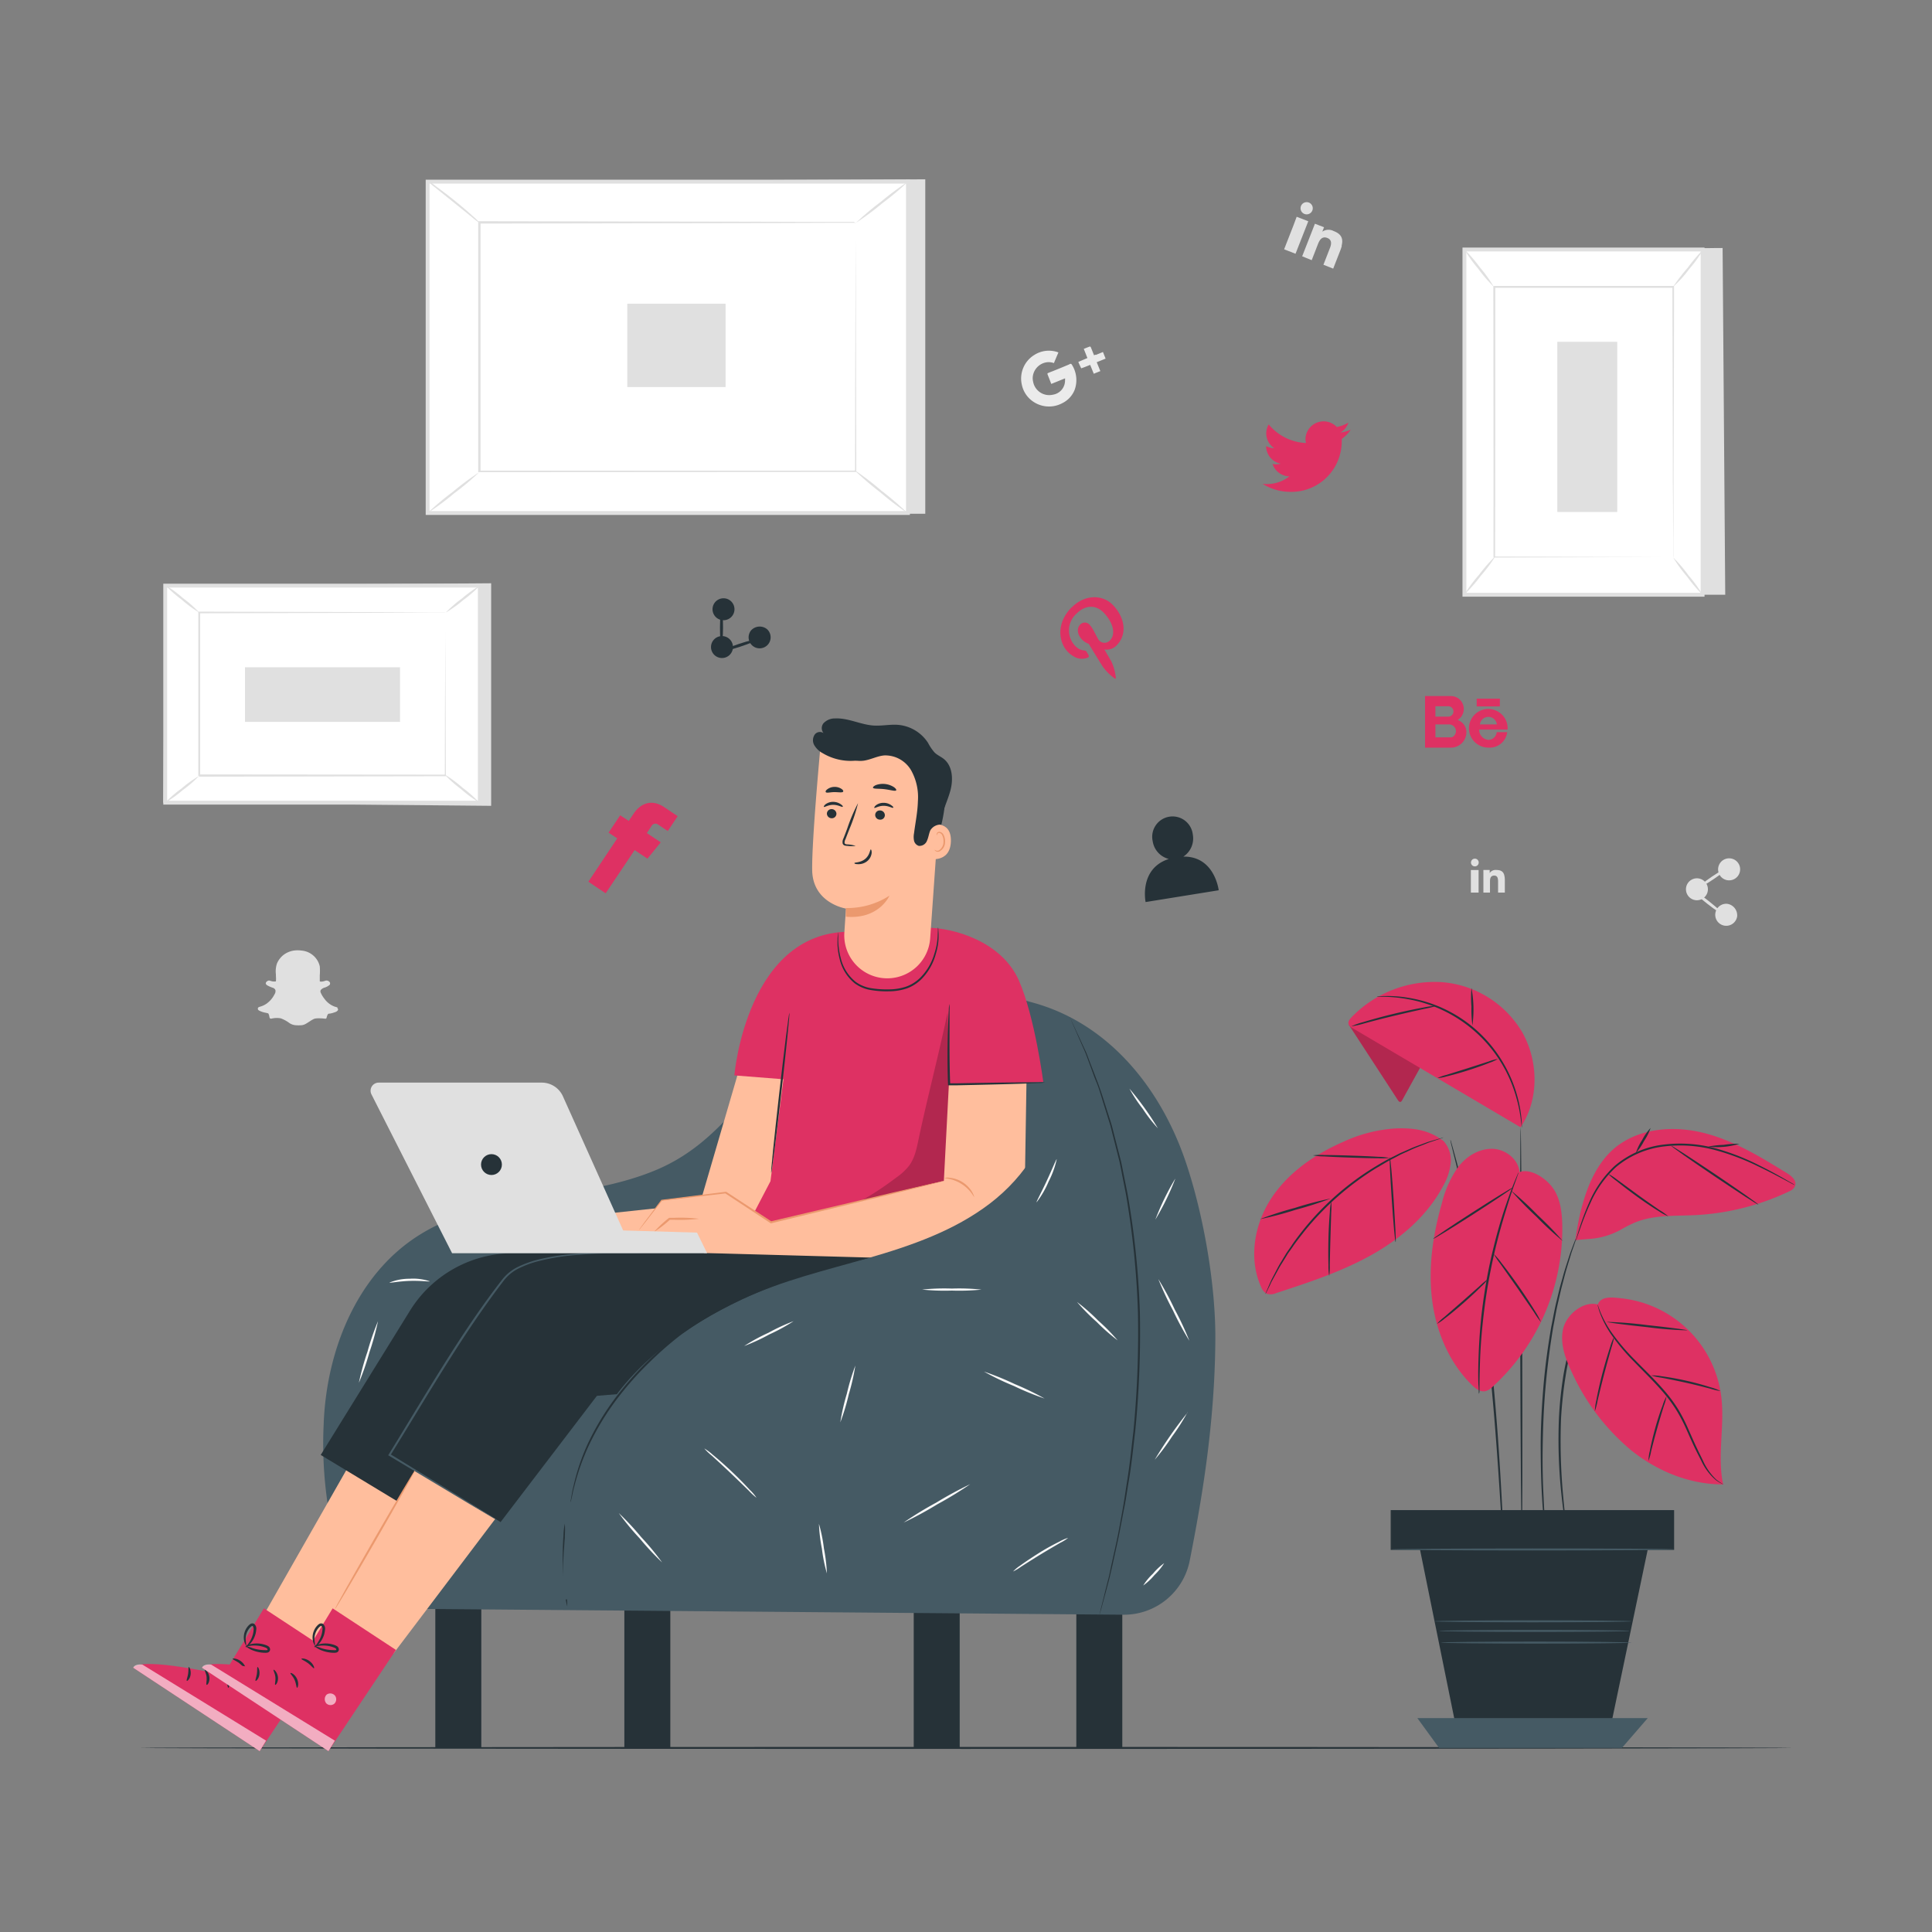 <svg xmlns="http://www.w3.org/2000/svg" viewBox="0 0 500 500"><rect x="0" y="0" width="500" height="500" fill="#808080" stroke="none"/><g id="freepik--background-complete--inject-2"><polygon points="239.46 46.41 239.46 132.96 115.15 132.96 110.67 47.01 239.46 46.41" style="fill:#e0e0e0"></polygon><rect x="129.94" y="27.74" width="85.76" height="124.31" transform="translate(82.93 262.72) rotate(-90)" style="fill:#fff"></rect><path d="M235.48,133.27H110.17V46.51H235.48Zm-124.31-1H234.48V47.51H111.17Z" style="fill:#e0e0e0"></path><rect x="124.13" y="57.67" width="97.38" height="64.45" style="fill:#fff"></rect><path d="M221.51,57.67h-1.86l-5.34,0-20.06.07-70.12.12.24-.24c0,19.69,0,41.51,0,64.44h0l-.26-.26,97.38,0-.2.21c0-19.63.08-35.71.11-46.91,0-5.6,0-10,.05-13,0-1.48,0-2.62,0-3.4s0-1.18,0-1.18,0,.37,0,1.13,0,1.9,0,3.37c0,3,0,7.33.05,12.91,0,11.23.07,27.36.11,47v.2h-.21l-97.38.06h-.26v-.26h0c0-22.93,0-44.75,0-64.44v-.24h.24l70.27.12,20,.06,5.3,0h1.35Z" style="fill:#e0e0e0"></path><path d="M110.67,46.77a12.65,12.65,0,0,1,2.12,1.41c1.26.93,3,2.23,4.86,3.73s3.52,2.91,4.68,4a10.51,10.51,0,0,1,1.8,1.8,14.78,14.78,0,0,1-2-1.52l-4.76-3.84c-1.79-1.43-3.4-2.74-4.77-3.84A12.44,12.44,0,0,1,110.67,46.77Z" style="fill:#e0e0e0"></path><path d="M235,47a70.73,70.73,0,0,1-6.57,5.53,70.57,70.57,0,0,1-6.9,5.13,71.46,71.46,0,0,1,6.57-5.54A71.37,71.37,0,0,1,235,47Z" style="fill:#e0e0e0"></path><path d="M234.88,132.78,221,121.55" style="fill:#fff"></path><path d="M221,121.55a75.25,75.25,0,0,1,7.09,5.42,77.52,77.52,0,0,1,6.77,5.81,74.82,74.82,0,0,1-7.1-5.41A77.21,77.21,0,0,1,221,121.55Z" style="fill:#e0e0e0"></path><path d="M110.67,132.77a70,70,0,0,1,6.5-5.47,70.24,70.24,0,0,1,6.83-5.07,66.83,66.83,0,0,1-6.51,5.48A66.46,66.46,0,0,1,110.67,132.77Z" style="fill:#e0e0e0"></path><rect x="164.27" y="76.66" width="21.58" height="25.44" transform="translate(85.68 264.44) rotate(-90)" style="fill:#e0e0e0"></rect><polygon points="127.11 150.95 127.11 208.55 42.24 207.74 42.76 151.57 127.11 150.95" style="fill:#e0e0e0"></polygon><rect x="55.38" y="138.94" width="56.17" height="81.42" transform="translate(-96.18 263.12) rotate(-90)" style="fill:#fff"></rect><path d="M124.67,208.23H42.26V151.06h82.41Zm-81.41-1h80.41V152.06H43.26Z" style="fill:#e0e0e0"></path><rect x="51.58" y="158.54" width="63.78" height="42.21" style="fill:#fff"></rect><path d="M115.36,158.54l-.32,0h-.91l-3.51,0-13.15.06-45.89.12.23-.24c0,12.9,0,27.19,0,42.21h0l-.26-.27,63.78.06-.21.21c0-12.84.08-23.36.11-30.7,0-3.66,0-6.53,0-8.5,0-1,0-1.71,0-2.24s0-.78,0-.78,0,.24,0,.74,0,1.25,0,2.2c0,2,0,4.81.06,8.45,0,7.37.06,17.94.1,30.83v.2h-.2L51.58,201l-.26-.26h0c0-15,0-29.31,0-42.21v-.24h.24l46.05.12,13.09.07,3.46,0,.89,0Z" style="fill:#e0e0e0"></path><path d="M42.76,151.41a30.53,30.53,0,0,1,4.57,3.36,31.92,31.92,0,0,1,4.25,3.77A30.52,30.52,0,0,1,47,155.17,31,31,0,0,1,42.76,151.41Z" style="fill:#e0e0e0"></path><path d="M124.17,151.56a30,30,0,0,1-4.24,3.7,30.55,30.55,0,0,1-4.57,3.28,31.11,31.11,0,0,1,4.24-3.69A31.72,31.72,0,0,1,124.17,151.56Z" style="fill:#e0e0e0"></path><path d="M124.11,207.74,115,200.38" style="fill:#fff"></path><path d="M115,200.38a33.6,33.6,0,0,1,4.71,3.48,33.37,33.37,0,0,1,4.37,3.88,32.63,32.63,0,0,1-4.7-3.47A32.71,32.71,0,0,1,115,200.38Z" style="fill:#e0e0e0"></path><path d="M42.76,207.73a29.73,29.73,0,0,1,4.2-3.65,29.85,29.85,0,0,1,4.53-3.25,30.62,30.62,0,0,1-4.21,3.66A29.55,29.55,0,0,1,42.76,207.73Z" style="fill:#e0e0e0"></path><rect x="76.4" y="159.68" width="14.13" height="40.13" transform="translate(-96.28 263.22) rotate(-90)" style="fill:#e0e0e0"></rect><polygon points="446.49 153.92 383.28 153.92 384.17 64.57 445.81 64.18 446.49 153.92" style="fill:#e0e0e0"></polygon><rect x="378.99" y="64.57" width="61.64" height="89.35" style="fill:#fff"></rect><path d="M441.13,154.42H378.49V64.07h62.64Zm-61.64-1h60.64V65.07H379.49Z" style="fill:#e0e0e0"></path><rect x="386.65" y="74.25" width="46.33" height="70" style="fill:#fff"></rect><path d="M433,144.24s0-.12,0-.34l0-1c0-.89,0-2.18,0-3.85,0-3.37,0-8.26-.07-14.43,0-12.34-.07-29.81-.12-50.37l.24.24-46.32,0h0l.26-.26c0,26.4,0,50.74-.06,70l-.2-.2,33.69.11,9.33,0,2.45,0,.85,0s-.26,0-.81,0l-2.41,0-9.28.05-33.82.11h-.21v-.21c0-19.25,0-43.59-.05-70V74h.26L433,74h.24v.24c0,20.63-.09,38.15-.12,50.53,0,6.15,0,11-.06,14.38,0,1.64,0,2.91,0,3.8,0,.41,0,.73,0,1A1.64,1.64,0,0,1,433,144.24Z" style="fill:#e0e0e0"></path><path d="M440.8,64.57a33.51,33.51,0,0,1-3.63,5.06,29.45,29.45,0,0,1-4.2,4.62,50.05,50.05,0,0,1,3.79-4.94A42.67,42.67,0,0,1,440.8,64.57Z" style="fill:#e0e0e0"></path><path d="M440.63,153.92a36.48,36.48,0,0,1-4-4.67,37.06,37.06,0,0,1-3.63-5,37.48,37.48,0,0,1,4,4.68A37.05,37.05,0,0,1,440.63,153.92Z" style="fill:#e0e0e0"></path><path d="M379,153.85l8.07-10" style="fill:#fff"></path><path d="M387.05,143.89a39.65,39.65,0,0,1-3.83,5.14,39.26,39.26,0,0,1-4.24,4.82,39.65,39.65,0,0,1,3.83-5.14A40.2,40.2,0,0,1,387.05,143.89Z" style="fill:#e0e0e0"></path><path d="M379,64.57a35.83,35.83,0,0,1,4,4.63,34.9,34.9,0,0,1,3.58,5,35.83,35.83,0,0,1-4-4.63A34.9,34.9,0,0,1,379,64.57Z" style="fill:#e0e0e0"></path><rect x="403.03" y="88.46" width="15.51" height="44.04" style="fill:#e0e0e0"></rect><path d="M276.84,94.25c-1.45.62-2.91,1.21-4.37,1.8-.41.16-.85.32-1.25.5-.08,0-.17.19-.15.24.33.85.67,1.7,1,2.57l3.56-1.44a1.7,1.7,0,0,1,0,.48,3.71,3.71,0,0,1-3.16,3.75,4.23,4.23,0,0,1-5.1-3.37,4.34,4.34,0,0,1-.11-1,4.25,4.25,0,0,1,3.49-4,3.86,3.86,0,0,1,2,.19c.39-.93.76-1.81,1.17-2.76a.65.65,0,0,1-.22-.08,7,7,0,0,0-6,.72,7.15,7.15,0,0,0-3.26,7.67,7,7,0,0,0,1.76,3.41,7.28,7.28,0,0,0,8.76,1.39,6.55,6.55,0,0,0,3.14-3.38,7.41,7.41,0,0,0-.65-6.48c-.19-.35-.36-.35-.7-.22Zm6.71-2.47-.44.17,0-.08-.13-.31c-.22-.56-.44-1.12-.68-1.69,0-.09-.21-.21-.26-.19-.51.18-1,.39-1.56.61.27.68.53,1.32.79,2,.05.12.11.25.15.37l-2.35,1,.17.43c.19.4.38.83.58,1.23.41-.14.83-.29,1.25-.46s.69-.28,1.07-.43c.32.81.63,1.56.93,2.3.57-.25,1.11-.45,1.7-.69l-.94-2.3,2.3-.93c-.18-.45-.35-.86-.52-1.3-.06-.15-.11-.28-.17-.41l-1.86.76Z" style="fill:#ebebeb;fill-rule:evenodd"></path><path d="M380.66,226.7V231h2v-5.84h-2Zm8.72.24c-.13-1.11-.64-1.79-2.13-1.79a1.83,1.83,0,0,0-1.72.79h0v-.79h-1.63V231h1.71v-2.9c0-.76.15-1.5,1.09-1.5s1,.87,1,1.56V231h1.75v-3.21a7.3,7.3,0,0,0-.05-.84Zm-7.69-4.72a1,1,0,1,0,1,1,1,1,0,0,0-1-1Z" style="fill:#e0e0e0;fill-rule:evenodd"></path><path d="M442,230.31a2.84,2.84,0,1,1-2.66-3A2.84,2.84,0,0,1,442,230.31Z" style="fill:#e0e0e0"></path><path d="M450.34,225.14a2.85,2.85,0,1,1-2.66-3A2.84,2.84,0,0,1,450.34,225.14Z" style="fill:#e0e0e0"></path><path d="M449.57,237.17a2.85,2.85,0,1,1-2.64-3.27A3,3,0,0,1,449.57,237.17Z" style="fill:#e0e0e0"></path><path d="M445.92,236.57c-.13.17-1.95-1-4.06-2.66s-3.71-3.12-3.58-3.29,2,1,4.06,2.67S446.05,236.4,445.92,236.57Z" style="fill:#e0e0e0"></path><path d="M446.92,224.72c.12.18-1.43,1.44-3.45,2.81s-3.77,2.33-3.89,2.15,1.42-1.43,3.45-2.8S446.8,224.54,446.92,224.72Z" style="fill:#e0e0e0"></path><path d="M334.75,58.32l-2.42,6.2,2.95,1.15L337.9,59l.68-1.74-3-1.16Zm12.46,5.27c.43-1.68.08-3-2.08-3.8a2.83,2.83,0,0,0-2.92.17h0l.45-1.15-2.36-.91-.63,1.62L337,66.33l2.47,1,1.63-4.19c.43-1.1,1.07-2.08,2.42-1.55s1,1.83.58,2.82l-1.6,4.11,2.53,1,1.81-4.63a11.19,11.19,0,0,0,.41-1.24Zm-8.46-11.16a1.58,1.58,0,1,0,.9,2,1.58,1.58,0,0,0-.9-2Z" style="fill:#e0e0e0;fill-rule:evenodd"></path><path d="M87.39,260.79v0h0a2.1,2.1,0,0,0-.67-.24h0a5.67,5.67,0,0,1-2.71-2,7.23,7.23,0,0,1-1-1.63h0a.76.76,0,0,1,0-.7h0a2,2,0,0,1,.93-.61h0a3.67,3.67,0,0,0,1.26-.64h0a.54.54,0,0,0,.2-.24.32.32,0,0,1,0-.09.59.59,0,0,0,0-.34h0a1,1,0,0,0-.43-.42h0a1,1,0,0,0-.77-.07h0a2.78,2.78,0,0,1-.67.19s0,0,0,0a1.93,1.93,0,0,1-.77,0,.62.62,0,0,0,0-.17h0c0-.45,0-.92,0-1.43h0a14.64,14.64,0,0,0,0-2.29v0a5.23,5.23,0,0,0-2.15-3.18A5.29,5.29,0,0,0,78,246h0a7.46,7.46,0,0,0-1-.06,5.88,5.88,0,0,0-3.57,1.15,5.64,5.64,0,0,0-1.76,2.28h0a6.46,6.46,0,0,0-.27,2.78h0c0,.62.08,1.23,0,1.83,0,0,0,0,0,0a2.69,2.69,0,0,1-.89,0h0a6,6,0,0,1-.68-.19h0a.73.73,0,0,0-.67.15h0a.69.69,0,0,0-.38.57.06.06,0,0,0,0,0h0a.62.62,0,0,0,.22.37.82.82,0,0,0,.24.17v0a8.79,8.79,0,0,0,1.42.61h0a1,1,0,0,1,.63.61,1.56,1.56,0,0,1-.25,1.07h0a6.55,6.55,0,0,1-2.15,2.47,5.6,5.6,0,0,1-1.57.71h0c-.13.06-.41.08-.57.34a.09.09,0,0,0,0,.07.46.46,0,0,0,.09.43.76.76,0,0,0,.25.19h0a5.53,5.53,0,0,0,1.46.51h0a8.75,8.75,0,0,1,.91.22s0,.11.1.25.13.58.23.9a.27.27,0,0,0,.19.17.53.53,0,0,0,.35,0,0,0,0,0,0,0,0,5.84,5.84,0,0,1,2.31-.06h0a8.49,8.49,0,0,1,2.17,1.16h0a3.38,3.38,0,0,0,1.72.63h0a10.25,10.25,0,0,0,1.47,0h0a2.74,2.74,0,0,0,1.16-.38l0,0c.78-.43,1.46-1,2.23-1.31h0a3.92,3.92,0,0,1,.9-.1h0a13.15,13.15,0,0,1,1.89.1h.07a.35.35,0,0,0,.21-.11.61.61,0,0,0,.07-.15s0-.08,0,0,0,0,0,0a2.62,2.62,0,0,1,.35-.93.52.52,0,0,1,.39-.12h.05a7.58,7.58,0,0,0,1.49-.42s0,0,0,0a1.26,1.26,0,0,0,.59-.4h0a.42.42,0,0,0-.11-.61Z" style="fill:#e0e0e0;fill-rule:evenodd"></path></g><g id="freepik--Floor--inject-2"><path d="M464,452.36c0,.14-95.81.26-214,.26s-214-.12-214-.26,95.79-.26,214-.26S464,452.22,464,452.36Z" style="fill:#263238"></path></g><g id="freepik--Character--inject-2"><rect x="112.66" y="413.96" width="11.9" height="38.4" style="fill:#263238"></rect><rect x="236.47" y="413.96" width="11.9" height="38.4" style="fill:#263238"></rect><rect x="161.58" y="413.96" width="11.9" height="38.4" style="fill:#263238"></rect><rect x="278.55" y="413.96" width="11.9" height="38.4" style="fill:#263238"></rect><path d="M290.73,417.89a17.35,17.35,0,0,0,17.17-14c2.85-14.47,6.52-34.71,6.63-57.43.07-13.94-3-31.59-7.36-44.84-6.29-19.36-19.77-36.42-39.35-42-25.42-7.25-34.63-4.47-52.66,5-19.61,10.28-24.92,29.57-45.33,38.16-19.82,8.33-43.72,5.49-61.79,17.14-15.9,10.25-23.65,29.94-24.28,48.85a104.88,104.88,0,0,0,2.9,29.87,23,23,0,0,0,22.21,17.74Z" style="fill:#455a64"></path><polygon points="138.66 355.7 84.06 427.9 64.99 423.68 108.99 346.48 138.66 355.7" style="fill:#ffbe9d"></polygon><path d="M84.67,427,67.2,453.19,34.47,431.61c2.25-3,23.32,1.89,23.32,1.89L68.3,416.24Z" style="fill:#DE3163"></path><g style="opacity:0.6"><path d="M68.85,438.75a1.6,1.6,0,0,1-.08,2.13,1.54,1.54,0,0,1-2.12-.06,1.68,1.68,0,0,1,.1-2.26,1.6,1.6,0,0,1,2.19.31" style="fill:#fff"></path></g><g style="opacity:0.6"><path d="M67.2,453.19l1.66-2.71-32-19.68s-1.88-.32-2.39.81Z" style="fill:#fff"></path></g><path d="M57.37,433c-.1.16.65.76,1.1,1.8s.42,2,.61,2,.56-1.05,0-2.29S57.43,432.81,57.37,433Z" style="fill:#263238"></path><path d="M53,432.14c-.14.13.38.86.47,1.89s-.21,1.85,0,2,.86-.74.72-2S53.11,432,53,432.14Z" style="fill:#263238"></path><path d="M48.34,435c.13.13.88-.52,1-1.67s-.35-2-.5-1.9,0,.87-.16,1.8S48.2,434.84,48.34,435Z" style="fill:#263238"></path><path d="M60.2,429.31c0,.19.85.46,1.71,1.11s1.38,1.41,1.56,1.33-.13-1.1-1.16-1.86S60.21,429.14,60.2,429.31Z" style="fill:#263238"></path><path d="M63.54,425.94c0,.07.52.58,1.65,1.08a8.87,8.87,0,0,0,2.06.6,8.55,8.55,0,0,0,1.27.12,2.57,2.57,0,0,0,.75-.06.83.83,0,0,0,.63-.8,1,1,0,0,0-.46-.83,2.89,2.89,0,0,0-.67-.32,7.41,7.41,0,0,0-1.25-.32,6.77,6.77,0,0,0-2.16,0c-1.23.2-1.88.62-1.84.69s.73-.15,1.89-.23a8.49,8.49,0,0,1,2,.14,9,9,0,0,1,1.14.33c.4.14.7.33.69.55s0,.1-.16.16a2.24,2.24,0,0,1-.55,0,9,9,0,0,1-1.19-.08,10.55,10.55,0,0,1-2-.44A16.16,16.16,0,0,0,63.54,425.94Z" style="fill:#263238"></path><path d="M63.6,426.31c0,.06.73-.3,1.47-1.3a6.06,6.06,0,0,0,1-1.94,5.61,5.61,0,0,0,.24-1.27,1.61,1.61,0,0,0-.5-1.52.91.91,0,0,0-1,0,2.56,2.56,0,0,0-.57.49,4.48,4.48,0,0,0-.73,1.1,4.56,4.56,0,0,0-.41,2.16c.08,1.27.62,1.9.67,1.85a13.87,13.87,0,0,1-.2-1.86,4.44,4.44,0,0,1,.5-1.88,4,4,0,0,1,.65-.93c.28-.31.6-.5.7-.38s.27.55.22.91a6.11,6.11,0,0,1-.18,1.16,7,7,0,0,1-.76,1.84C64.09,425.74,63.53,426.23,63.6,426.31Z" style="fill:#263238"></path><path d="M182.5,324.33H132.81a31.41,31.41,0,0,0-26.71,14.88L83,376.54l28.74,17.39,23.75-31.14,27-2.21,58.06-36.25Z" style="fill:#263238"></path><polygon points="156.45 355.7 101.85 427.9 82.79 423.68 126.78 346.48 156.45 355.7" style="fill:#ffbe9d"></polygon><path d="M102.47,427,85,453.19,52.26,431.61c2.26-3,23.33,1.89,23.33,1.89l10.5-17.26Z" style="fill:#DE3163"></path><g style="opacity:0.6"><path d="M86.64,438.75a1.59,1.59,0,0,1-.08,2.13,1.54,1.54,0,0,1-2.12-.06,1.68,1.68,0,0,1,.1-2.26,1.6,1.6,0,0,1,2.19.31" style="fill:#fff"></path></g><g style="opacity:0.6"><path d="M85,453.19l1.66-2.71-32-19.68s-1.88-.32-2.39.81Z" style="fill:#fff"></path></g><path d="M75.16,433c-.1.16.66.76,1.1,1.8s.43,2,.62,2,.55-1.05,0-2.29S75.23,432.81,75.16,433Z" style="fill:#263238"></path><path d="M70.8,432.14c-.14.13.37.86.47,1.89s-.22,1.85-.06,2,.86-.74.72-2S70.9,432,70.8,432.14Z" style="fill:#263238"></path><path d="M66.14,435c.12.13.87-.52,1-1.67s-.36-2-.51-1.9,0,.87-.15,1.8S66,434.84,66.14,435Z" style="fill:#263238"></path><path d="M78,429.31c0,.19.84.46,1.71,1.11s1.38,1.41,1.55,1.33-.13-1.1-1.15-1.86S78,429.14,78,429.31Z" style="fill:#263238"></path><path d="M81.33,425.94c0,.07.53.58,1.65,1.08a8.87,8.87,0,0,0,2.06.6,8.55,8.55,0,0,0,1.27.12,2.54,2.54,0,0,0,.75-.06.82.82,0,0,0,.63-.8,1.05,1.05,0,0,0-.45-.83,3.16,3.16,0,0,0-.68-.32,7.55,7.55,0,0,0-1.24-.32,6.83,6.83,0,0,0-2.17,0c-1.22.2-1.88.62-1.84.69s.74-.15,1.89-.23a8.53,8.53,0,0,1,2,.14,8.44,8.44,0,0,1,1.13.33c.4.14.7.33.69.55s0,.1-.16.16a2.24,2.24,0,0,1-.55,0,9.14,9.14,0,0,1-1.19-.08,10.26,10.26,0,0,1-2-.44A15.85,15.85,0,0,0,81.33,425.94Z" style="fill:#263238"></path><path d="M81.39,426.31c0,.06.74-.3,1.48-1.3a6.5,6.5,0,0,0,1-1.94,7,7,0,0,0,.24-1.27,1.64,1.64,0,0,0-.5-1.52.93.93,0,0,0-1,0,2.49,2.49,0,0,0-.56.49,4,4,0,0,0-.73,1.1,4.46,4.46,0,0,0-.42,2.16c.08,1.27.62,1.9.67,1.85a16.23,16.23,0,0,1-.2-1.86,4.6,4.6,0,0,1,.5-1.88,4.34,4.34,0,0,1,.65-.93c.28-.31.6-.5.71-.38a1.16,1.16,0,0,1,.22.91,6.56,6.56,0,0,1-1,3C81.89,425.74,81.32,426.23,81.39,426.31Z" style="fill:#263238"></path><path d="M200.29,324.33H148.88a28.32,28.32,0,0,0-24.08,13.42l-24,38.79,28.74,17.39,25.67-33.65,25.12.3,55.88-34.89Z" style="fill:#263238"></path><path d="M129.52,393.93a4.35,4.35,0,0,1-.55-.29l-1.56-.91-5.9-3.49-20.85-12.5-.2-.12.13-.2c4.56-7.38,9.7-16.07,15.43-25.13,4.66-7.36,9.34-14.24,14-20.2a11.57,11.57,0,0,1,4.41-3.4,26.21,26.21,0,0,1,4.94-1.73,59,59,0,0,1,9.24-1.46,125.21,125.21,0,0,1,13.53-.33c1.59,0,2.83.1,3.67.15l1,.06.32,0h-1.28l-3.68-.05c-3.18,0-7.81,0-13.48.5a58.86,58.86,0,0,0-9.17,1.51,25.33,25.33,0,0,0-4.85,1.72,11.15,11.15,0,0,0-4.23,3.28c-4.61,6-9.27,12.83-13.92,20.19-5.73,9.05-10.88,17.72-15.48,25.09l-.08-.32L121.65,389l5.83,3.6,1.53,1A2.61,2.61,0,0,1,129.52,393.93Z" style="fill:#455a64"></path><path d="M107.47,380.4c.12.08-4.44,8.22-10.18,18.18s-10.52,18-10.64,17.92,4.43-8.21,10.18-18.18S107.35,380.33,107.47,380.4Z" style="fill:#eb996e"></path><path d="M276.81,263.19a2.87,2.87,0,0,1,.19.36l.52,1.09c.45,1,1.1,2.38,1.94,4.18.41.91.88,1.93,1.39,3s.93,2.37,1.45,3.69,1.06,2.75,1.64,4.25,1.13,3.13,1.67,4.83,1.11,3.5,1.71,5.36c.31.93.56,1.9.81,2.88s.51,2,.77,3l.8,3.11c.14.53.27,1.06.41,1.6s.22,1.09.34,1.64q.66,3.3,1.36,6.79A218.47,218.47,0,0,1,295,339.65a259.66,259.66,0,0,1-1.21,30.79c-.57,4.7-1,9.18-1.75,13.34-.34,2.08-.62,4.09-1,6s-.72,3.77-1.06,5.53c-.64,3.52-1.42,6.67-2,9.44l-.89,3.86c-.32,1.18-.6,2.26-.86,3.23-.52,1.91-.92,3.4-1.2,4.45l-.33,1.15a2.71,2.71,0,0,1-.13.39,2.38,2.38,0,0,1,.08-.4q.1-.44.27-1.17c.26-1,.64-2.55,1.11-4.47.25-1,.52-2.06.82-3.23s.54-2.49.85-3.87c.6-2.78,1.36-5.93,2-9.45.32-1.76.67-3.61,1-5.52s.61-3.94.93-6c.7-4.15,1.14-8.62,1.7-13.32a265.54,265.54,0,0,0,1.17-30.73,221,221,0,0,0-3.1-30.57c-.45-2.32-.9-4.58-1.33-6.78l-.33-1.63c-.13-.54-.27-1.07-.4-1.59l-.79-3.11c-.25-1-.51-2-.76-3s-.48-2-.79-2.87l-1.67-5.36c-.53-1.71-1-3.34-1.63-4.83s-1.1-2.93-1.6-4.26-.93-2.59-1.41-3.7l-1.35-3.05c-.79-1.81-1.41-3.23-1.85-4.22-.2-.47-.35-.83-.47-1.1A2,2,0,0,1,276.81,263.19Z" style="fill:#263238"></path><path d="M146.18,394.32a22,22,0,0,1,0,3.14c0,1.94-.08,4.62,0,7.57s.27,5.62.43,7.56a24.12,24.12,0,0,1,.2,3.13,15.56,15.56,0,0,1-.56-3.1,77,77,0,0,1-.43-15.17A15.63,15.63,0,0,1,146.18,394.32Z" style="fill:#263238"></path><polygon points="191.32 276.66 181.14 311.49 143.47 315.53 143.47 322.22 198.83 322.99 206.37 277.63 191.32 276.66" style="fill:#ffbe9d"></polygon><path d="M263.72,253.82c-4.45-10.21-17-13.71-23.72-13.73-9.33,0-8.49-.59-17.66,1.06l-1.21,0c-27.87-1.13-31.08,37.16-31.08,37.16l12.71,1h0l-3.36,26.38-9.73,18.67,53.53-.09,3-43.59L270,280S267.83,263.26,263.72,253.82Z" style="fill:#DE3163"></path><path d="M204.3,262.1c.14,0-.8,9.31-2.1,20.76s-2.48,20.72-2.62,20.71.8-9.32,2.1-20.77S204.16,262.08,204.3,262.1Z" style="fill:#263238"></path><path d="M242.77,240a1.62,1.62,0,0,1,.07.47c0,.32.06.78.07,1.37a15.7,15.7,0,0,1-.71,5,14.67,14.67,0,0,1-3.67,6.5,10.44,10.44,0,0,1-3.75,2.43,14.51,14.51,0,0,1-4.72.78,24,24,0,0,1-4.75-.34,9.57,9.57,0,0,1-4.12-1.74,11.32,11.32,0,0,1-3.9-6.33,17,17,0,0,1-.54-5c0-.59.07-1.05.1-1.36a1.8,1.8,0,0,1,.08-.47s0,.66,0,1.84a18.93,18.93,0,0,0,.69,4.91,11.12,11.12,0,0,0,3.84,6.05,9.17,9.17,0,0,0,3.92,1.62,25.17,25.17,0,0,0,4.65.32,14.09,14.09,0,0,0,4.55-.74,10.1,10.1,0,0,0,3.59-2.29,14.53,14.53,0,0,0,3.66-6.27,16.75,16.75,0,0,0,.85-4.88C242.74,240.64,242.73,240,242.77,240Z" style="fill:#263238"></path><g style="opacity:0.2"><path d="M245.22,262.1c-2.29,10.91-5.26,22.13-7.55,33-.48,2.32-1,4.72-2.42,6.62a15.46,15.46,0,0,1-3.25,3c-4.5,3.37-9.25,6.54-14.53,8.46a130.32,130.32,0,0,0,22.61-3.93,4.71,4.71,0,0,0,4.42-5c1.64-14,1.17-28.11.72-42.19"></path></g><path d="M171.25,310.66l16.6-2,11.69,7.67,44.73-10.72,1.3-24.95,20.08-.5-.47,29.29a17,17,0,0,1-17.46,16.63l-65.51-1.81-2.78-5.58-14.05-.41Z" style="fill:#ffbe9d"></path><path d="M244.27,305.61a5.12,5.12,0,0,1-.85.26l-2.43.63-9,2.24-29.66,7.18-2.76.67-.11,0-.09-.06-11.68-7.69.16,0-16.61,1.92.11-.06L167,316.33l-1.18,1.46a3.74,3.74,0,0,1-.43.49,3.24,3.24,0,0,1,.36-.54l1.11-1.52,4.27-5.66,0-.05h.07l16.59-2.07h.08l.08,0,11.7,7.66-.2,0,2.76-.66,29.69-7,9-2.07,2.46-.54A7.1,7.1,0,0,1,244.27,305.61Z" style="fill:#eb996e"></path><path d="M180.88,315.42a40.58,40.58,0,0,1-6.44.26h-1.18l.16-.06a29.38,29.38,0,0,1-4.18,3.22,30.45,30.45,0,0,1,3.85-3.61l.07-.06h1.28A39.2,39.2,0,0,1,180.88,315.42Z" style="fill:#eb996e"></path><path d="M252.08,309.79a9.73,9.73,0,0,0-7.73-4.87,2.67,2.67,0,0,1,1.44-.11,7.53,7.53,0,0,1,3.31,1.13,7.7,7.7,0,0,1,2.46,2.5C252,309.22,252.14,309.77,252.08,309.79Z" style="fill:#eb996e"></path><path d="M270.41,280.16a11.69,11.69,0,0,1-1.79.14l-4.89.18c-4.12.13-9.83.27-16.13.4l-2,0h-.25v-.25c-.23-5.85-.13-11.05,0-14.79.06-1.87.13-3.37.2-4.41a10.62,10.62,0,0,1,.14-1.6,9.19,9.19,0,0,1,.05,1.61c0,1.12,0,2.6,0,4.41,0,3.73-.06,8.93.17,14.75l-.26-.24,2,0c6.3-.12,12-.21,16.14-.24h4.89A12,12,0,0,1,270.41,280.16Z" style="fill:#263238"></path><path d="M289.25,346.89a50.49,50.49,0,0,1-5.44-4.78,52.06,52.06,0,0,1-5.08-5.16,49.4,49.4,0,0,1,5.44,4.78A50.73,50.73,0,0,1,289.25,346.89Z" style="fill:#fafafa"></path><path d="M276.43,398a11.42,11.42,0,0,1-2.08,1.3c-1.3.76-3.1,1.8-5.07,3s-3.71,2.33-5,3.14a13,13,0,0,1-2.1,1.26,10.26,10.26,0,0,1,1.89-1.56c1.22-.9,3-2.08,4.92-3.29s3.81-2.2,5.17-2.87A10.75,10.75,0,0,1,276.43,398Z" style="fill:#fafafa"></path><path d="M299.66,292a36.79,36.79,0,0,1-3.89-5,38.19,38.19,0,0,1-3.48-5.27A76.79,76.79,0,0,1,299.66,292Z" style="fill:#fafafa"></path><path d="M304.15,305.09A67,67,0,0,1,299,315.64a67,67,0,0,1,5.12-10.55Z" style="fill:#fafafa"></path><path d="M307.81,347a77.67,77.67,0,0,1-4.25-7.87,79.68,79.68,0,0,1-3.79-8.11,75.38,75.38,0,0,1,4.25,7.87A76.09,76.09,0,0,1,307.81,347Z" style="fill:#fafafa"></path><path d="M307.32,365.51a53.29,53.29,0,0,1-4,6.27,54.09,54.09,0,0,1-4.48,6,107.86,107.86,0,0,1,8.52-12.24Z" style="fill:#fafafa"></path><path d="M301.29,404.55a15.86,15.86,0,0,1-2.52,3.07,15.43,15.43,0,0,1-2.9,2.7,14.8,14.8,0,0,1,2.52-3.06A15,15,0,0,1,301.29,404.55Z" style="fill:#fafafa"></path><path d="M92.88,357.87a66.69,66.69,0,0,1,2.22-8.05,66.45,66.45,0,0,1,2.73-7.9A68.57,68.57,0,0,1,95.6,350,66.23,66.23,0,0,1,92.88,357.87Z" style="fill:#fafafa"></path><path d="M111.22,331.6c0,.15-2.35-.2-5.23-.1s-5.17.59-5.21.44a13.37,13.37,0,0,1,5.19-1A13.48,13.48,0,0,1,111.22,331.6Z" style="fill:#fafafa"></path><path d="M243.25,207.12l-2.52,35.72a11.13,11.13,0,0,1-11.1,10.35h0a11.13,11.13,0,0,1-11.11-11.87c.22-3.4.42-6.18.42-6.18s-8.64-1.34-8.75-10c-.1-7.71,2-30.54,2.46-35.37h15.6A16,16,0,0,1,243.25,207.12Z" style="fill:#ffbe9d"></path><path d="M218.93,235a20.13,20.13,0,0,0,11.27-3.21s-2.67,6.22-11.29,5.45Z" style="fill:#eb996e"></path><path d="M214,210.52a1.23,1.23,0,0,0,1.19,1.24,1.19,1.19,0,0,0,1.28-1.11,1.24,1.24,0,0,0-1.19-1.25A1.2,1.2,0,0,0,214,210.52Z" style="fill:#263238"></path><path d="M213.22,208.82c.15.16,1.09-.53,2.41-.53s2.31.67,2.45.51-.09-.37-.51-.68a3.48,3.48,0,0,0-2-.6,3.28,3.28,0,0,0-1.92.62C213.28,208.46,213.14,208.75,213.22,208.82Z" style="fill:#263238"></path><path d="M226.5,210.88a1.22,1.22,0,0,0,1.19,1.24A1.17,1.17,0,0,0,229,211a1.24,1.24,0,0,0-1.19-1.25A1.18,1.18,0,0,0,226.5,210.88Z" style="fill:#263238"></path><path d="M226.27,209.07c.16.16,1.09-.53,2.42-.53s2.3.67,2.45.5-.09-.36-.51-.67a3.4,3.4,0,0,0-2-.6,3.22,3.22,0,0,0-1.92.62C226.34,208.7,226.2,209,226.27,209.07Z" style="fill:#263238"></path><path d="M221.45,218.92a8.39,8.39,0,0,0-2.15-.39c-.34,0-.66-.1-.72-.34a1.68,1.68,0,0,1,.23-1c.31-.82.65-1.68,1-2.58a44.63,44.63,0,0,0,2.25-6.76,44.2,44.2,0,0,0-2.79,6.56c-.34.91-.66,1.77-1,2.6a2,2,0,0,0-.18,1.33.83.83,0,0,0,.56.49,2.17,2.17,0,0,0,.58.08A8.71,8.71,0,0,0,221.45,218.92Z" style="fill:#263238"></path><path d="M225.36,219.84c-.21,0-.22,1.43-1.45,2.45s-2.77.86-2.78,1.07.34.28,1,.29a3.55,3.55,0,0,0,2.32-.8,3.17,3.17,0,0,0,1.13-2.06C225.62,220.19,225.46,219.83,225.36,219.84Z" style="fill:#263238"></path><path d="M225.93,203.86c.13.36,1.46.19,3,.38s2.82.61,3,.29c.1-.16-.12-.5-.63-.85a5.33,5.33,0,0,0-4.6-.51C226.16,203.41,225.88,203.69,225.93,203.86Z" style="fill:#263238"></path><path d="M213.71,205c.23.31,1.14,0,2.24,0s2,.2,2.25-.11c.1-.16,0-.46-.46-.75a3.16,3.16,0,0,0-1.83-.49,3.07,3.07,0,0,0-1.79.61C213.73,204.52,213.6,204.83,213.71,205Z" style="fill:#263238"></path><path d="M240.34,213.61c.15-.06,5.94-1.76,5.75,4.15S240,222.27,240,222.1,240.34,213.61,240.34,213.61Z" style="fill:#ffbe9d"></path><path d="M241.88,219.91s.1.08.27.16a1,1,0,0,0,.77.05,2.56,2.56,0,0,0,1.25-2.25,3.27,3.27,0,0,0-.24-1.49,1.18,1.18,0,0,0-.75-.81.52.52,0,0,0-.61.26c-.09.16,0,.28-.09.29s-.12-.1-.06-.34a.63.63,0,0,1,.24-.37.79.79,0,0,1,.57-.13,1.45,1.45,0,0,1,1.05.95,3.47,3.47,0,0,1,.3,1.66A2.67,2.67,0,0,1,243,220.4a1.15,1.15,0,0,1-.94-.19C241.89,220.06,241.86,219.92,241.88,219.91Z" style="fill:#eb996e"></path><path d="M243.63,213.41a3.11,3.11,0,0,0-2.85,1.46c-.38.84-.47,1.8-.85,2.64a2.09,2.09,0,0,1-2.15,1.4,1.82,1.82,0,0,1-1.23-1.35,4.91,4.91,0,0,1,0-1.91c.35-2.76.93-5.49,1-8.27a14.22,14.22,0,0,0-1.74-8,7.75,7.75,0,0,0-6.92-3.88c-1.83.14-3.52,1.1-5.34,1.36a7.21,7.21,0,0,1-6-2c-.2-.19-1.12-.8-1.12-.8a3.38,3.38,0,0,1,.62-1.83c3.62-3.35,10.14-4.28,14.92-3.08a17.23,17.23,0,0,1,11.32,9.06c2.06,4.48,1.45,10.72.32,15.25" style="fill:#263238"></path><path d="M243.46,212.9c.32-2.89,1.76-5.53,2.51-8.35s.58-6.25-1.67-8.1c-.77-.63-1.72-1-2.44-1.71a12.57,12.57,0,0,1-1.68-2.48,10.28,10.28,0,0,0-7.65-4.66c-2.13-.19-4.28.31-6.41.17-3.38-.21-6.58-2-10-1.84a4,4,0,0,0-3,1.25,2,2,0,0,0,.42,2.91,1.71,1.71,0,0,0-2.62-.08,2.59,2.59,0,0,0-.18,2.85,5.57,5.57,0,0,0,2.18,2.07,14.16,14.16,0,0,0,9.65,1.78l6.38-3.48,7.22,1.59,6.87,4.59L240,212.12Z" style="fill:#263238"></path><path d="M96.11,283.18,117,324.33h66L180.39,319l-19.12-.56-15.58-34.7a6,6,0,0,0-5.51-3.56H98A2.1,2.1,0,0,0,96.11,283.18Z" style="fill:#e0e0e0"></path><circle cx="127.19" cy="301.39" r="2.7" style="fill:#263238"></circle><path d="M272.52,282.33c-.16,11.53-7.18,22.15-16.35,29.15s-20.29,10.89-31.37,14.08-22.41,5.82-32.84,10.76c-14.43,6.83-27.8,16.2-36,29.93S144.94,398,145.85,414l122.6-12.26L275.16,332Z" style="fill:#455a64"></path><path d="M224.8,325.56l-.27.08-.78.19c-.69.16-1.71.36-3,.68-2.61.61-6.38,1.56-11,3A146.44,146.44,0,0,0,194,335.36a95.12,95.12,0,0,0-17.88,10.17,89.14,89.14,0,0,0-8,7,80.5,80.5,0,0,0-6.71,7.32,69.32,69.32,0,0,0-9,14.19,59.88,59.88,0,0,0-3.79,10.68c-.37,1.29-.51,2.33-.69,3-.07.32-.13.57-.18.78s-.07.27-.07.27a1.17,1.17,0,0,1,0-.28c0-.21.08-.47.13-.79.14-.7.25-1.74.59-3A56,56,0,0,1,152,373.9,67.66,67.66,0,0,1,161,359.56a81.38,81.38,0,0,1,6.73-7.39,89.12,89.12,0,0,1,8.09-7.06,93.87,93.87,0,0,1,18-10.19,141.91,141.91,0,0,1,15.88-5.79c4.61-1.37,8.4-2.27,11-2.82,1.31-.29,2.34-.45,3-.59l.79-.13A1,1,0,0,1,224.8,325.56Z" style="fill:#263238"></path><path d="M251.1,384.1a97.21,97.21,0,0,1-8.5,5.2,94.09,94.09,0,0,1-8.76,4.75,93.44,93.44,0,0,1,8.5-5.2A97.13,97.13,0,0,1,251.1,384.1Z" style="fill:#fafafa"></path><path d="M195.78,387.62a16.29,16.29,0,0,1-2-1.84c-1.2-1.17-2.86-2.79-4.71-4.55s-3.57-3.33-4.8-4.46a15,15,0,0,1-2-1.91,13.42,13.42,0,0,1,2.19,1.63c1.3,1.06,3.05,2.59,4.92,4.36s3.48,3.43,4.61,4.67A11.87,11.87,0,0,1,195.78,387.62Z" style="fill:#fafafa"></path><path d="M221.36,353.41a55.56,55.56,0,0,1-1.69,7.41,57,57,0,0,1-2.2,7.29,55.87,55.87,0,0,1,1.69-7.42A57.81,57.81,0,0,1,221.36,353.41Z" style="fill:#fafafa"></path><path d="M270.34,361.94a70.14,70.14,0,0,1-7.95-3.25,69.32,69.32,0,0,1-7.75-3.73,73,73,0,0,1,8,3.25A71.83,71.83,0,0,1,270.34,361.94Z" style="fill:#fafafa"></path><path d="M214,407.19a39.7,39.7,0,0,1-1.29-6.37,42.12,42.12,0,0,1-.77-6.46,39.7,39.7,0,0,1,1.29,6.37A42.12,42.12,0,0,1,214,407.19Z" style="fill:#fafafa"></path><path d="M171.36,404.36a70.11,70.11,0,0,1-5.81-6.22,66.6,66.6,0,0,1-5.41-6.56,69.22,69.22,0,0,1,5.8,6.22A69.11,69.11,0,0,1,171.36,404.36Z" style="fill:#fafafa"></path><path d="M205.38,341.92a48,48,0,0,1-6.28,3.43,49.15,49.15,0,0,1-6.51,3,48,48,0,0,1,6.28-3.43A49.15,49.15,0,0,1,205.38,341.92Z" style="fill:#fafafa"></path><path d="M254,333.75a58.59,58.59,0,0,1-7.67.25,57.68,57.68,0,0,1-7.68-.26,55.72,55.72,0,0,1,7.68-.26A54.5,54.5,0,0,1,254,333.75Z" style="fill:#fafafa"></path><path d="M273.48,300a23.55,23.55,0,0,1-2.11,5.81,24,24,0,0,1-3.1,5.34c-.13-.08,1.2-2.49,2.63-5.56S273.33,300,273.48,300Z" style="fill:#fafafa"></path></g><g id="freepik--social-media--inject-2"><path d="M306.25,221.69A5.61,5.61,0,0,0,308.7,216a5.27,5.27,0,1,0-10.39,1.68,5.61,5.61,0,0,0,4.17,4.62c-7.79,2.53-6,11.15-6,11.15l18.92-3.05S314.38,221.56,306.25,221.69Z" style="fill:#263238"></path><path d="M188.6,165.22a2.84,2.84,0,1,1-4,.5A2.84,2.84,0,0,1,188.6,165.22Z" style="fill:#263238"></path><path d="M189,155.44a2.84,2.84,0,1,1-4,.49A2.85,2.85,0,0,1,189,155.44Z" style="fill:#263238"></path><path d="M198.53,162.85a2.85,2.85,0,1,1-4.19.34A3,3,0,0,1,198.53,162.85Z" style="fill:#263238"></path><path d="M196,165.53c.07.2-1.94,1-4.49,1.85s-4.66,1.31-4.73,1.11,1.94-1,4.49-1.86S195.91,165.32,196,165.53Z" style="fill:#263238"></path><path d="M186.74,158c.22,0,.39,2,.38,4.43s-.2,4.43-.41,4.43-.39-2-.38-4.43S186.52,158,186.74,158Z" style="fill:#263238"></path><path d="M167.4,215.6l1.19-1.79a1.14,1.14,0,0,1,1.71-.42l2.52,1.68,2.56-3.84-3.46-2.33c-3.84-2.56-6.62-.28-7.85,1.55l-1.35,2L160.5,211l-3,4.48,2.24,1.5-7.47,11.21,4.48,3L164.24,220l3.32,2.22L171,218Z" style="fill:#DE3163"></path><path d="M277.35,157.16c-4.15,4.19-3.36,9.19-.93,11.61a7.09,7.09,0,0,0,1.45,1.11,4,4,0,0,0,3.62.32.42.42,0,0,0,.22-.65c-.1-.2-.38-.65-.5-.86s-.25-.33-.6-.35a3.29,3.29,0,0,1-1.37-.4,4.3,4.3,0,0,1-.89-.68,5.81,5.81,0,0,1,.22-8.42c2.35-2.37,5-2.29,6.92-.43a10.77,10.77,0,0,1,1.42,1.73c1.35,2.08,1.64,4.28.35,5.58a1.89,1.89,0,0,1-3-.23c-.38-.64-.73-1.35-1.08-2a8.21,8.21,0,0,0-1.16-1.77,1.64,1.64,0,0,0-2.48-.07c-.94.95-.74,2.65.52,3.9a6.06,6.06,0,0,0,.69.57,4.58,4.58,0,0,0,1,.5s3,4.9,3.54,5.75a13,13,0,0,0,3.23,3.24c.1.09.26,0,.26-.16a13,13,0,0,0-1.21-4.37c-.3-.48-1.75-3-1.75-3A3.57,3.57,0,0,0,289,167c2.28-2.31,2.3-5.68.42-8.65a10.78,10.78,0,0,0-1.57-1.94c-2.54-2.52-7.1-2.63-10.45.75Z" style="fill:#DE3163;fill-rule:evenodd"></path><path d="M349.58,111.21a9.89,9.89,0,0,1-2.69.73,4.61,4.61,0,0,0,2.07-2.56,9.43,9.43,0,0,1-3,1.13,4.7,4.7,0,0,0-8.11,3.14,5,5,0,0,0,.14,1,13.24,13.24,0,0,1-9.65-4.81,4.68,4.68,0,0,0-.64,2.31A4.61,4.61,0,0,0,329.8,116a4.47,4.47,0,0,1-2.12-.57v.06a4.34,4.34,0,0,0,.32,1.66,4.64,4.64,0,0,0,3.44,2.84,4.13,4.13,0,0,1-2.11.08,4.69,4.69,0,0,0,4.36,3.21,9.42,9.42,0,0,1-5.8,2,10.51,10.51,0,0,1-1.12-.06,13.48,13.48,0,0,0,7.17,2.07,13,13,0,0,0,13-10.32,12.74,12.74,0,0,0,.31-2.78v-.6a9.62,9.62,0,0,0,2.33-2.39Z" style="fill:#DE3163;fill-rule:evenodd"></path><path d="M371.48,187.48h3.32a1.8,1.8,0,0,1,2,1.73c0,.75-.58,1.61-1.31,1.61h-4Zm10.69-6.67h6v2h-6Zm5.19,6.67H383a2.21,2.21,0,0,1,4.39,0Zm-4.54,1.33h7.35v-.33a5,5,0,1,0-5,5,4.56,4.56,0,0,0,4.89-4h-2.71a2.19,2.19,0,0,1-2.18,2,2.62,2.62,0,0,1-2.36-2.68Zm-3.32.66a3.36,3.36,0,0,0-2.27-3.14,3.34,3.34,0,0,0-1.73-6.19h-6.7v13.35h6.7a4,4,0,0,0,4-4Zm-4.7-4h-3.32v-2.7h3.32a1.35,1.35,0,1,1,0,2.7Z" style="fill:#DE3163;fill-rule:evenodd"></path></g><g id="freepik--Plant--inject-2"><rect x="360.04" y="390.94" width="73.1" height="10.04" style="fill:#263238"></rect><path d="M433.26,401.11H359.91V390.82h73.35Zm-73.1-.25H433v-9.79H360.16Z" style="fill:#263238"></path><polygon points="366.81 397.65 377.34 449.55 416.27 449.55 426.44 400.99 366.81 397.65" style="fill:#263238"></polygon><polygon points="366.81 444.64 372.43 452.36 419.75 452.36 426.44 444.64 366.81 444.64" style="fill:#455a64"></polygon><path d="M393.84,399.16c-.14,0-.33-24.05-.41-53.7s0-53.71.11-53.71.33,24,.41,53.71S394,399.16,393.84,399.16Z" style="fill:#263238"></path><path d="M410.12,339a2.29,2.29,0,0,1-.19.56l-.65,1.56-.48,1.12c-.15.42-.31.88-.49,1.36s-.36,1-.56,1.57-.35,1.16-.54,1.79a71.67,71.67,0,0,0-2,8.95A109,109,0,0,0,404,367.08a152.08,152.08,0,0,0,.58,20.44c.23,2.61.47,4.72.64,6.18.08.68.14,1.24.19,1.68a2.21,2.21,0,0,1,0,.59,2.65,2.65,0,0,1-.13-.58c-.08-.44-.17-1-.29-1.67-.23-1.45-.52-3.55-.81-6.16a135.19,135.19,0,0,1-.73-20.51,101.92,101.92,0,0,1,1.18-11.24,67.08,67.08,0,0,1,2.17-9c.2-.63.37-1.23.58-1.79l.6-1.56c.19-.48.36-.93.53-1.35s.36-.78.52-1.11l.74-1.52A4.09,4.09,0,0,1,410.12,339Z" style="fill:#263238"></path><path d="M408.26,319.53a6.88,6.88,0,0,1-.24.8l-.76,2.23c-.17.49-.35,1-.56,1.61l-.59,1.95c-.42,1.39-.92,3-1.36,4.75-.23.89-.48,1.81-.73,2.78l-.69,3c-.51,2.09-.88,4.37-1.35,6.74-.8,4.78-1.51,10.06-2,15.63s-.67,10.9-.74,15.74.05,9.21.25,12.87c.06,1.84.18,3.49.28,4.94s.17,2.71.26,3.73.14,1.77.18,2.35a4.34,4.34,0,0,1,0,.83,5,5,0,0,1-.13-.81c-.07-.59-.16-1.37-.28-2.35s-.24-2.27-.35-3.73-.27-3.1-.36-4.94c-.24-3.66-.34-8-.36-12.89s.24-10.2.7-15.79,1.22-10.88,2.05-15.66c.49-2.38.87-4.66,1.4-6.76l.72-3c.26-1,.52-1.89.77-2.78.46-1.78,1-3.36,1.44-4.74.22-.69.43-1.34.63-1.93l.6-1.6.85-2.21A5.79,5.79,0,0,1,408.26,319.53Z" style="fill:#263238"></path><path d="M389.22,403.42a.85.85,0,0,1,0-.29c0-.21,0-.48-.07-.82-.05-.77-.13-1.83-.22-3.19-.17-2.8-.42-6.79-.73-11.71-.64-9.89-1.55-23.55-3.22-38.57-.85-7.51-1.83-14.65-2.86-21.12-.54-3.22-1-6.3-1.6-9.15s-1.07-5.53-1.58-7.95-1-4.6-1.44-6.52-.84-3.57-1.18-4.91-.57-2.36-.76-3.1q-.11-.49-.18-.81a1.17,1.17,0,0,1,0-.28,1.36,1.36,0,0,1,.1.27c.06.2.14.47.23.79.21.74.5,1.77.86,3.08s.81,3,1.26,4.89,1,4.09,1.52,6.51,1.11,5.08,1.65,7.95,1.09,5.93,1.65,9.16c1.05,6.47,2.05,13.61,2.9,21.13,1.67,15,2.53,28.71,3.07,38.61.27,4.95.45,8.95.56,11.72.05,1.36.09,2.42.12,3.19,0,.34,0,.62,0,.83A1.29,1.29,0,0,1,389.22,403.42Z" style="fill:#263238"></path><path d="M393.24,303.31c-.31-3.41-3.76-6-7.18-6s-6.61,2-8.7,4.73a27.19,27.19,0,0,0-4.19,9.3c-2.3,8-3.56,16.46-2.58,24.75s4.35,16.46,10.3,22.31c1,1,2.22,1.91,3.55,1.63a4.28,4.28,0,0,0,1.87-1.16,55.39,55.39,0,0,0,18-42.12c-.1-3.15-.51-6.43-2.26-9.06s-5.81-5.42-8.79-4.36" style="fill:#DE3163"></path><path d="M367.7,276q-2.42,4.37-4.82,8.73c-.11.2-.26.43-.49.45s-.45-.22-.59-.43l-12.74-19.56,2.94-1.66Z" style="fill:#DE3163"></path><g style="opacity:0.2"><path d="M367.7,276q-2.42,4.37-4.82,8.73c-.11.2-.26.43-.49.45s-.45-.22-.59-.43l-12.74-19.56,2.94-1.66Z"></path></g><path d="M393.54,291.75,350.08,266.1A2.05,2.05,0,0,1,349,265c-.17-.64.31-1.26.78-1.74A29.93,29.93,0,0,1,373,254.17a26.52,26.52,0,0,1,21,13.06c4.19,7.49,4.33,17.4-.48,24.52" style="fill:#DE3163"></path><path d="M356.34,257.92a2.06,2.06,0,0,1,.57-.08c.38,0,.93-.08,1.65-.07a32.16,32.16,0,0,1,6,.47,34.84,34.84,0,0,1,24.67,17.17,35,35,0,0,1,3.45,8.29,33,33,0,0,1,1.08,5.95c.08.71.07,1.27.09,1.64a2.46,2.46,0,0,1,0,.57s-.1-.78-.27-2.19a36.89,36.89,0,0,0-1.23-5.87,35.5,35.5,0,0,0-27.84-25.19,37.66,37.66,0,0,0-6-.64C357.13,257.94,356.35,258,356.34,257.92Z" style="fill:#263238"></path><path d="M387.66,274.05a11.25,11.25,0,0,1-2.2,1c-1.38.55-3.32,1.25-5.48,1.94s-4.15,1.23-5.6,1.58A9.77,9.77,0,0,1,372,279a12.11,12.11,0,0,1,2.27-.8l5.54-1.73,5.52-1.78A11.11,11.11,0,0,1,387.66,274.05Z" style="fill:#263238"></path><path d="M380.81,255.66a30.11,30.11,0,0,1,.25,9.72,30.3,30.3,0,0,1-.25-4.86A31.28,31.28,0,0,1,380.81,255.66Z" style="fill:#263238"></path><path d="M349.7,265.62a18.56,18.56,0,0,1,3.16-1.12c2-.6,4.72-1.37,7.79-2.11s5.86-1.31,7.9-1.67a19.51,19.51,0,0,1,3.31-.44,23.65,23.65,0,0,1-3.24.81c-2,.44-4.79,1.07-7.85,1.8s-5.82,1.45-7.81,2A23.53,23.53,0,0,1,349.7,265.62Z" style="fill:#263238"></path><path d="M373.5,295.24c-3.74-2.83-7.69-3.39-12.38-3.2a37.71,37.71,0,0,0-13.54,3.49c-7.33,3.21-14.22,7.94-18.6,14.64s-5.9,15.56-2.62,22.86a3.28,3.28,0,0,0,1.48,1.8,3.57,3.57,0,0,0,2.46-.19c8.33-2.72,16.72-5.47,24.39-9.72s14.64-10.18,18.75-17.92a15.33,15.33,0,0,0,2-5.95,7.41,7.41,0,0,0-1.91-5.81" style="fill:#DE3163"></path><path d="M373.57,294.36a2.83,2.83,0,0,1-.6.25l-1.74.6-1.27.42c-.45.16-.94.37-1.47.58-1.06.42-2.28.85-3.57,1.47l-2.05.93c-.7.33-1.41.73-2.16,1.12-1.51.74-3,1.69-4.67,2.65a73.7,73.7,0,0,0-18.38,16.17c-1.16,1.5-2.3,2.89-3.23,4.3-.47.69-1,1.34-1.38,2l-1.18,1.91c-.78,1.2-1.36,2.36-1.92,3.35-.27.5-.54,1-.76,1.39s-.4.84-.58,1.2c-.33.68-.61,1.23-.82,1.66a2.61,2.61,0,0,1-.32.56,5.43,5.43,0,0,1,.23-.6l.73-1.7q.24-.57.54-1.23c.21-.44.46-.91.72-1.41.54-1,1.1-2.19,1.86-3.41l1.17-1.94c.4-.67.89-1.33,1.36-2,.92-1.42,2-2.84,3.2-4.35A71.27,71.27,0,0,1,355.79,302c1.65-1,3.19-1.9,4.72-2.63.76-.37,1.48-.77,2.19-1.09l2.07-.9c1.31-.61,2.55-1,3.62-1.42.53-.19,1-.38,1.49-.53l1.29-.38,1.78-.51A4.57,4.57,0,0,1,373.57,294.36Z" style="fill:#263238"></path><path d="M344.37,310.18a91.81,91.81,0,0,1-9.09,2.92,87.08,87.08,0,0,1-9.24,2.43,89.87,89.87,0,0,1,9.1-2.93A85.65,85.65,0,0,1,344.37,310.18Z" style="fill:#263238"></path><path d="M344,330.24a14.78,14.78,0,0,1-.2-2.83c-.05-1.76-.06-4.18,0-6.85s.22-5.09.36-6.84a14.75,14.75,0,0,1,.36-2.81,16.8,16.8,0,0,1,0,2.84c-.06,1.91-.13,4.25-.21,6.83s-.12,4.91-.17,6.83A17,17,0,0,1,344,330.24Z" style="fill:#263238"></path><path d="M361.19,321.48c-.15,0-.6-4.91-1-11s-.65-11-.51-11,.61,4.91,1,11S361.33,321.47,361.19,321.48Z" style="fill:#263238"></path><path d="M339.79,299a16.2,16.2,0,0,1,2.92-.08c1.79,0,4.27.06,7,.15s5.22.2,7,.31a16.92,16.92,0,0,1,2.9.28,16.5,16.5,0,0,1-2.91.09c-1.8,0-4.28-.07-7-.16s-5.23-.2-7-.31A14.72,14.72,0,0,1,339.79,299Z" style="fill:#263238"></path><path d="M382.75,360.72a4.25,4.25,0,0,1-.06-.59c0-.45,0-1-.07-1.71-.07-1.48-.08-3.63,0-6.28s.23-5.82.54-9.31.83-7.33,1.53-11.32,1.58-7.76,2.47-11.16,1.84-6.41,2.71-8.92,1.62-4.52,2.2-5.89c.27-.64.48-1.16.66-1.58a2.14,2.14,0,0,1,.26-.53,2.21,2.21,0,0,1-.17.57c-.14.42-.33,1-.56,1.61-.52,1.39-1.22,3.42-2,5.94s-1.71,5.54-2.59,8.93-1.71,7.14-2.43,11.12-1.2,7.79-1.56,11.27-.56,6.63-.65,9.28-.14,4.79-.14,6.27c0,.7,0,1.26,0,1.71A2.08,2.08,0,0,1,382.75,360.72Z" style="fill:#263238"></path><path d="M385.05,331.07a12.11,12.11,0,0,1-1.74,1.91c-1.12,1.12-2.72,2.62-4.54,4.22s-3.52,3-4.78,3.95a12.47,12.47,0,0,1-2.11,1.47,12.27,12.27,0,0,1,1.88-1.75l4.67-4.06,4.63-4.1A14.16,14.16,0,0,1,385.05,331.07Z" style="fill:#263238"></path><path d="M398.8,342.15A20.91,20.91,0,0,1,397,339.6l-4.3-6.27-4.38-6.21a19.49,19.49,0,0,1-1.76-2.62,17.18,17.18,0,0,1,2.05,2.4c1.21,1.53,2.82,3.69,4.52,6.13s3.16,4.7,4.18,6.37A18.23,18.23,0,0,1,398.8,342.15Z" style="fill:#263238"></path><path d="M391.6,307.31c.07.12-4.49,3.19-10.21,6.87s-10.41,6.55-10.49,6.43,4.5-3.2,10.21-6.87S391.52,307.18,391.6,307.31Z" style="fill:#263238"></path><path d="M404.48,321.21a83.66,83.66,0,0,1-6.91-6.38,87.42,87.42,0,0,1-6.55-6.76,81.81,81.81,0,0,1,6.91,6.38A85.35,85.35,0,0,1,404.48,321.21Z" style="fill:#263238"></path><path d="M407.72,320.93l3.92-.32a19.45,19.45,0,0,0,7.93-2.43,31.78,31.78,0,0,1,3.69-1.85c4.85-1.95,10.26-1.6,15.48-1.86a64,64,0,0,0,24.62-6.3,2.37,2.37,0,0,0,1.08-1c.8-1.47-.69-2.78-2-3.57-6.61-4.07-13.34-8.2-20.83-10.22s-16-1.68-22.4,2.72c-7.5,5.17-10.24,15.78-11.51,24.8" style="fill:#DE3163"></path><path d="M464.52,306.72l-.66-.31-1.86-1c-1.61-.85-3.93-2.1-6.87-3.5a62.79,62.79,0,0,0-10.63-4.1,35.12,35.12,0,0,0-13.77-1.12,23.58,23.58,0,0,0-12.56,5.4,27.83,27.83,0,0,0-6.54,9.18c-1.38,2.94-2.23,5.44-2.85,7.15l-.7,2a3.43,3.43,0,0,1-.27.68,3.47,3.47,0,0,1,.17-.71c.16-.51.36-1.18.61-2a66.41,66.41,0,0,1,2.7-7.24,27.79,27.79,0,0,1,6.56-9.39,23.79,23.79,0,0,1,12.81-5.55,34.92,34.92,0,0,1,14,1.17,61.09,61.09,0,0,1,10.66,4.23c2.93,1.45,5.22,2.75,6.81,3.66l1.81,1.05A3.18,3.18,0,0,1,464.52,306.72Z" style="fill:#263238"></path><path d="M455.1,311.78c-.08.12-5.21-3.2-11.45-7.41s-11.25-7.73-11.17-7.85,5.21,3.2,11.46,7.41S455.18,311.66,455.1,311.78Z" style="fill:#263238"></path><path d="M450.18,296a19.34,19.34,0,0,1-8.09.74,24.48,24.48,0,0,1,4-.45A22.78,22.78,0,0,1,450.18,296Z" style="fill:#263238"></path><path d="M427.17,291.91a13.53,13.53,0,0,1-1.68,3.36,14,14,0,0,1-2.13,3.11A13.93,13.93,0,0,1,425,295,14.13,14.13,0,0,1,427.17,291.91Z" style="fill:#263238"></path><path d="M431.77,314.8a13.63,13.63,0,0,1-2.47-1.34c-1.48-.9-3.48-2.22-5.62-3.77s-4-3-5.39-4.1a15.74,15.74,0,0,1-2.13-1.83,15.06,15.06,0,0,1,2.36,1.54l5.46,4c2.14,1.55,4.1,2.91,5.52,3.88A17.22,17.22,0,0,1,431.77,314.8Z" style="fill:#263238"></path><path d="M413.5,337.6c-3.74-1-8.2,2.65-9,6.44s.66,7.67,2.32,11.17a57,57,0,0,0,15.47,20.24c6.7,5.34,15.09,8.75,23.66,8.71-1.58-7.35.42-15-.46-22.49A29.24,29.24,0,0,0,419.6,336c-2.39-.26-5.15-.64-6.1,1.57" style="fill:#DE3163"></path><path d="M446,384.16a2.83,2.83,0,0,1-.53-.25A8.9,8.9,0,0,1,444,383a14.59,14.59,0,0,1-3.7-4.94c-.59-1.16-1.26-2.42-1.91-3.81s-1.31-2.88-2-4.45a43.29,43.29,0,0,0-2.48-4.75,37.05,37.05,0,0,0-3.4-4.63c-2.56-3-5.31-5.61-7.69-8.1a52.71,52.71,0,0,1-5.87-7,25.33,25.33,0,0,1-2.86-5.47,13.15,13.15,0,0,1-.5-1.61,2.08,2.08,0,0,1-.12-.57c.05,0,.26.76.8,2.1a28.07,28.07,0,0,0,3,5.34,55.21,55.21,0,0,0,5.91,6.91c2.39,2.46,5.16,5.06,7.75,8.1a37.33,37.33,0,0,1,3.44,4.7,42.36,42.36,0,0,1,2.47,4.82c.7,1.57,1.35,3.07,2,4.47s1.28,2.66,1.85,3.82a15.26,15.26,0,0,0,3.5,5C445.26,383.76,446,384.11,446,384.16Z" style="fill:#263238"></path><path d="M426.62,378.05a11,11,0,0,1,.35-2.52c.29-1.54.77-3.65,1.42-6s1.34-4.36,1.9-5.82a10.83,10.83,0,0,1,1-2.33,13.39,13.39,0,0,1-.68,2.45c-.46,1.49-1.09,3.55-1.74,5.85s-1.18,4.38-1.56,5.89A12.81,12.81,0,0,1,426.62,378.05Z" style="fill:#263238"></path><path d="M445.26,360a15,15,0,0,1-2.63-.61c-1.62-.42-3.84-1-6.32-1.55s-4.74-1-6.37-1.3a14.24,14.24,0,0,1-2.64-.59,14.29,14.29,0,0,1,2.7.22c1.65.22,3.93.6,6.43,1.16s4.71,1.2,6.3,1.71A12.08,12.08,0,0,1,445.26,360Z" style="fill:#263238"></path><path d="M412.74,365.26a14.75,14.75,0,0,1,.4-2.92c.33-1.78.86-4.24,1.56-6.92s1.44-5.08,2-6.8a14.44,14.44,0,0,1,1.07-2.74,18.69,18.69,0,0,1-.72,2.85c-.5,1.74-1.18,4.15-1.88,6.82s-1.28,5.11-1.7,6.87A19.06,19.06,0,0,1,412.74,365.26Z" style="fill:#263238"></path><path d="M436.68,344.3a101.53,101.53,0,0,1-10.43-.84c-5.75-.61-10.4-1.22-10.38-1.36a101.94,101.94,0,0,1,10.43.84C432.05,343.55,436.69,344.16,436.68,344.3Z" style="fill:#263238"></path><path d="M433.26,401c0,.14-16.42.26-36.67.26s-36.67-.12-36.67-.26,16.41-.26,36.67-.26S433.26,400.8,433.26,401Z" style="fill:#455a64"></path><path d="M421.83,422.08c0,.14-11.06.26-24.7.26s-24.71-.12-24.71-.26,11.06-.26,24.71-.26S421.83,421.93,421.83,422.08Z" style="fill:#455a64"></path><path d="M422.26,425.1c0,.14-11.06.26-24.7.26s-24.71-.12-24.71-.26,11.06-.26,24.71-.26S422.26,425,422.26,425.1Z" style="fill:#455a64"></path><path d="M422.26,419.59c0,.14-11.44.26-25.55.26s-25.56-.12-25.56-.26,11.44-.26,25.56-.26S422.26,419.44,422.26,419.59Z" style="fill:#455a64"></path></g></svg>